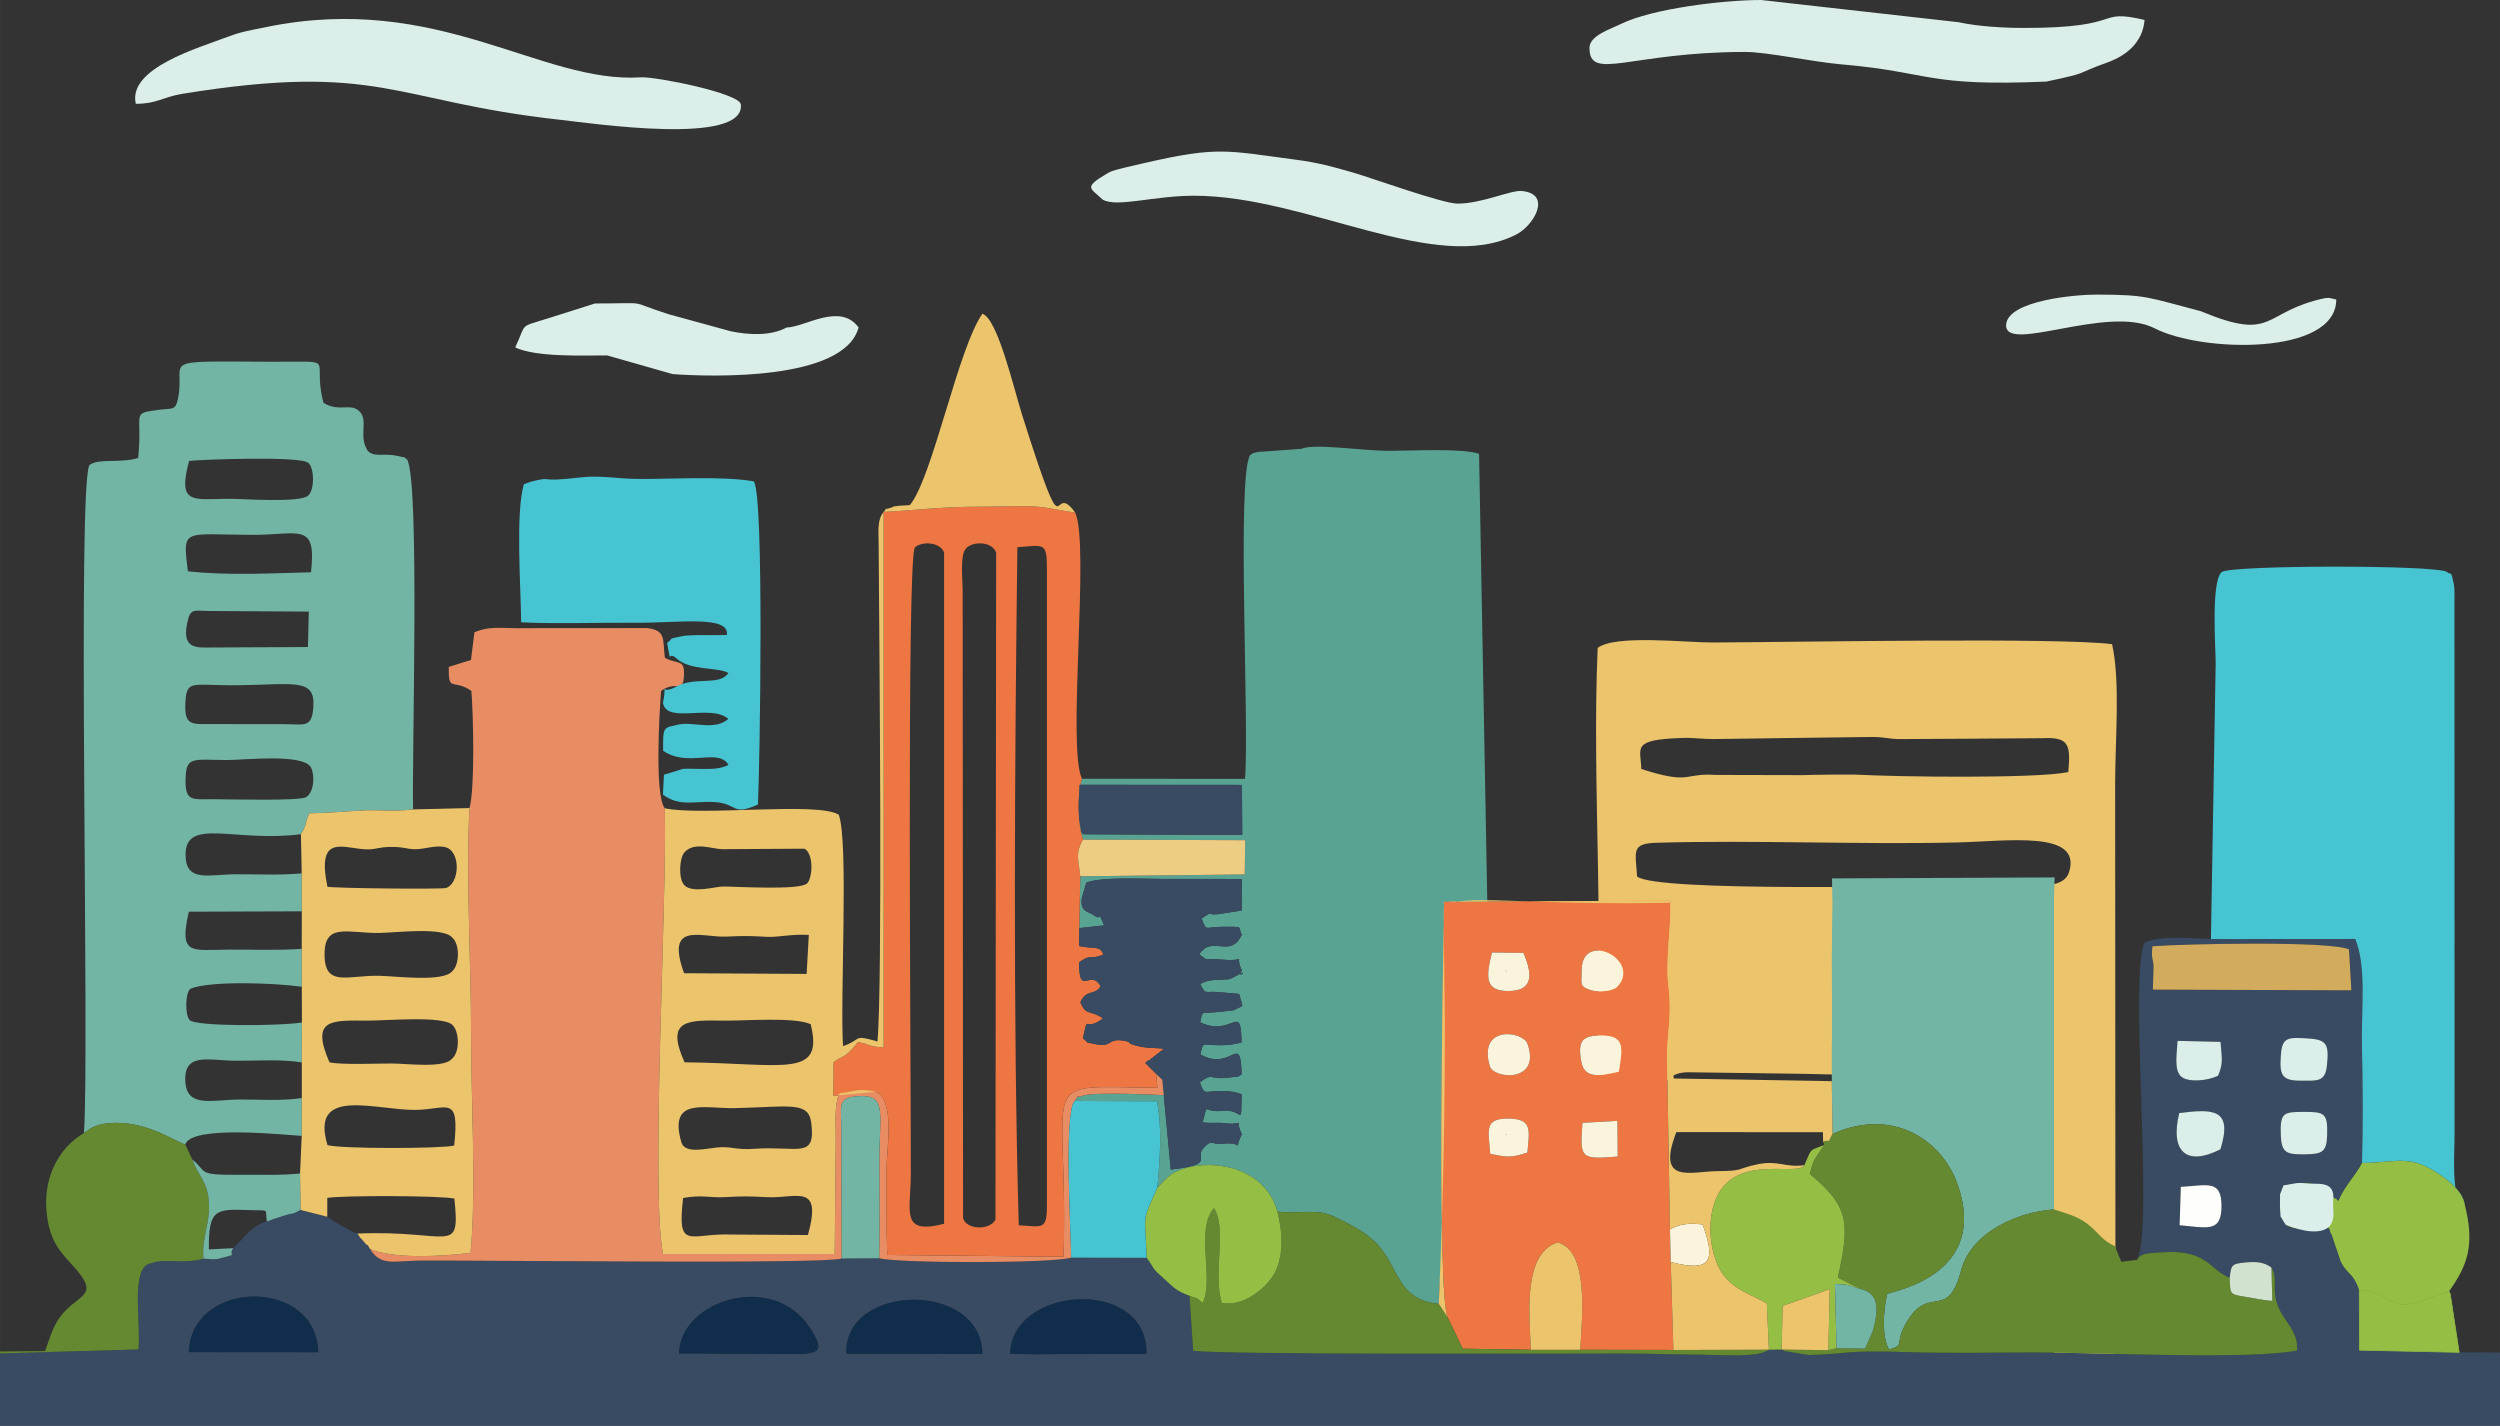 <?xml version="1.0" encoding="UTF-8"?>
<!DOCTYPE svg PUBLIC "-//W3C//DTD SVG 1.1//EN" "http://www.w3.org/Graphics/SVG/1.1/DTD/svg11.dtd">
<!-- Creator: CorelDRAW X7 -->
<svg xmlns="http://www.w3.org/2000/svg" xml:space="preserve" width="259.276mm" height="147.862mm" version="1.1" style="shape-rendering:geometricPrecision; text-rendering:geometricPrecision; image-rendering:optimizeQuality; fill-rule:evenodd; clip-rule:evenodd"
viewBox="0 0 25315 14437"
 xmlns:xlink="http://www.w3.org/1999/xlink">
 <rect x="0" y="0" width="25315" height="14437" fill="#333333" stroke="none"/>
 <defs>
  <style type="text/css">
   <![CDATA[
    .str0 {stroke:#94BE44;stroke-width:7.44}
    .fil11 {fill:#102D4B}
    .fil1 {fill:#384B62}
    .fil5 {fill:#47C4D2}
    .fil2 {fill:#59A392}
    .fil7 {fill:#648931}
    .fil3 {fill:#73B5A5}
    .fil9 {fill:#94BE44}
    .fil15 {fill:#D1E2CE}
    .fil10 {fill:#D3AB5C}
    .fil8 {fill:#DBEEE9}
    .fil4 {fill:#E78C63}
    .fil0 {fill:#EBC46B}
    .fil6 {fill:#ED7642}
    .fil12 {fill:#EDCD84}
    .fil14 {fill:#FBF4DC}
    .fil13 {fill:#FEFEFD}
   ]]>
  </style>
 </defs>
 <g id="Layer_x0020_1">
  <g id="_2130334070400">
   <g>
    <path class="fil0" d="M16577 8875c-15,-255 -64,-334 200,-341 977,-29 2068,20 3038,-3 508,-12 1256,-125 1140,288 -3,12 -8,22 -12,33 -82,184 -511,106 -845,111 -584,8 -3336,72 -3521,-88zm43 -1088c-3,-108 -29,-182 9,-231 39,-50 141,-74 395,-83 64,-3 117,0 168,4 51,3 101,7 156,7l790 -11 789 -10c82,-2 130,4 174,10 45,6 85,12 151,11l716 -4 717 -5c140,-7 209,12 241,67 33,55 28,144 18,276 -160,34 -596,46 -1043,47 -447,1 -904,-10 -1107,-21 -22,-1 -143,-1 -265,0 -122,1 -245,3 -270,5l-442 -1 -443 -1c-16,-1 -32,-2 -47,-2 -14,-1 -28,-1 -41,-1 -118,2 -170,24 -250,28 -80,3 -188,-12 -416,-85zm4088 3143c-1,157 -10,67 -26,211l117 148 0 2978c821,-249 296,-273 590,-10 45,-646 33,-892 32,-1555l-3 -4757c0,-465 54,-1042 -31,-1422 -535,-69 -3158,-21 -4039,-17 -269,2 -992,-83 -1170,55 -62,1433 84,3026 -41,4426l686 6c46,-1 61,-137 279,-135l1178 16 2428 56z"/>
   </g>
   <path class="fil1" d="M10228 13708c18,-691 1394,-781 1381,2l-1014 2 -81 2 -286 -6zm-1658 -1c-22,-718 1370,-738 1378,4l-1378 -4zm-1695 -2c15,-538 945,-834 1323,-264 177,268 83,270 -232,270l-1091 -6zm-4964 -13c27,-742 1294,-760 1312,1l-1312 -1zm20172 -1674c265,-13 412,-79 412,194 1,275 -148,218 -424,195l12 -389zm1482 -534c-4,182 -45,203 -232,205 -188,2 -232,-19 -238,-205 -7,-222 33,-224 238,-225 201,0 238,12 232,225zm-1081 154c-347,177 -511,21 -417,-367 341,-43 547,-47 417,367zm613 -962c13,-179 79,-172 278,-160 191,11 210,64 187,280 -18,164 -104,147 -269,147 -194,0 -212,-63 -196,-267zm-1002 232c-86,-60 -51,-239 -45,-368l435 10c13,165 30,217 -25,343 -101,50 -288,69 -365,15zm-288 -1115c-2,-94 -25,-67 -12,-211 330,-25 1785,-56 1991,31l24 415 -2010 -7 7 -228zm-166 2964c29,-58 79,-66 232,-75 108,-7 213,-8 316,21 194,55 229,171 389,236 15,-125 16,-141 148,-154 122,-12 198,-6 275,51 83,136 -33,249 115,485 67,106 157,204 144,355 -488,95 -2038,19 -2636,19 -441,0 -896,11 -1335,-4 -634,-21 -566,21 -973,30l-249 -40c-5,-12 -18,-9 -26,-15l-129 1c-103,84 -486,52 -725,50 -243,-1 -484,-10 -728,-11 -561,0 -4128,14 -4377,-29l-37 -556c-132,-47 -156,-81 -250,-165 -148,-132 -87,-87 -184,-219l-764 -2c-192,59 -1746,59 -1944,6l-380 3c-188,58 -3538,17 -4277,21 -249,2 -390,61 -498,-116 -70,-117 17,24 -66,-78 -47,-58 -17,-7 -62,-80 -67,-19 -250,-128 -306,-170l-272 -69c-106,59 -41,18 -163,57 -76,24 -111,35 -177,60 -164,41 -241,185 -341,270 -59,98 73,46 -139,105 -50,14 -110,3 -163,1 -170,51 -343,9 -480,32l-65 19c-193,55 -87,590 -112,868l-1402 41 0 732 25315 0 0 -741 -413 -2 -1010 -22 -2 -606c-65,-186 -108,-143 -186,-287l-95 -280c-4,-9 -13,-15 -16,-35 -3,-20 -10,-24 -17,-35 -150,6 -324,42 -433,-29l-13 -25c-58,-108 -55,-227 -7,-371 264,-38 319,-33 438,64 8,7 17,17 24,23l60 46c6,-9 21,17 34,23 61,-150 177,-259 239,-384 11,-377 8,-805 -1,-1181 -8,-366 49,-809 -68,-1087l-1461 1c-208,-9 -512,-39 -672,36 -162,358 98,2866 -75,3212z"/>
   <path class="fil2" d="M12576 7948l3 507 -1612 -7c-19,-45 -4,48 -32,-115 -8,-44 -10,-76 -11,-121 -3,-80 4,-188 6,-265l1646 1zm598 -3403l-428 31c-82,17 -45,6 -89,35 -135,243 -5,2722 -50,3276l-1651 -1c-51,157 -43,469 11,616l1642 6 -5 347 -1665 18 -10 525 252 -28c-95,-204 11,-20 -111,-106 -52,-37 -133,-27 -116,-169l46 -158c161,-60 563,-37 768,-37 268,1 537,-2 806,2l-1 318 -239 37c-136,14 -32,-42 -167,44 57,137 23,86 200,84 253,-2 158,-3 208,78 -116,254 -299,-4 -432,202 122,85 36,33 194,49 332,34 148,-77 238,113 -55,106 89,-32 -54,53l-66 33c-54,16 -202,-11 -301,52 56,115 47,68 181,81 292,28 186,-9 240,104 -25,54 76,2 -85,81l-195 20c-133,11 -115,-20 -143,101 331,157 414,-218 420,203 -11,6 -27,8 -38,10l-80 15c-16,1 -24,1 -41,2 -255,14 -219,-58 -259,94 321,186 406,-239 419,202 -81,49 -5,16 -118,32 -218,31 -163,-56 -305,49 58,169 38,58 345,98l78 23c-9,356 20,143 -196,168 -213,25 -135,-108 -199,117 67,11 167,1 198,6 268,37 107,-82 199,114 -102,208 53,69 -200,97 -108,13 -97,-52 -184,38 -109,113 131,170 -336,223l-86 -913c66,101 30,13 49,161 -124,-6 -741,-35 -850,3 -124,43 -7,-48 -87,54l834 4c56,268 29,610 4,876l48 -50c16,-16 56,-58 69,-68 231,-188 948,-184 1099,359 238,25 403,-35 580,53 146,73 286,138 400,246 262,248 210,588 654,636 45,-1042 229,-2593 230,-3727 650,-385 22,73 264,-192l-86 -4689c-164,-60 -674,-31 -904,-31 -288,0 -756,-78 -899,-20z"/>
   <path class="fil3" d="M2305 7696c173,0 779,-70 846,80 39,86 27,248 -52,296 -66,41 -775,21 -956,21 -200,0 -270,24 -264,-207 6,-232 72,-191 426,-190zm40 -757c614,-1 849,-87 828,219 -16,219 -87,175 -302,175l-728 -1c-200,0 -278,20 -266,-216 12,-232 63,-177 468,-177zm-283 -382c-153,0 -203,-66 -167,-245 33,-163 65,-124 248,-125l984 6 -9 359 -1056 5zm-160 -772c-54,-446 -51,-371 646,-369 483,2 659,-137 601,379 -415,10 -834,35 -1247,-10zm1220 -1098c64,58 63,272 -1,331 -84,77 -660,32 -816,33 -351,3 -511,61 -390,-384 116,-13 1129,-52 1207,20zm-2272 6787c10,-6 24,-27 30,-19 0,1 59,-66 216,-81 373,-35 663,180 780,215 61,-197 972,-100 1179,-87l1 -383c-205,31 -421,14 -630,15 -270,1 -530,88 -549,-175 -21,-308 231,-220 509,-218 222,2 451,-18 670,17l1 -404c-228,37 -1075,41 -1136,-24 -48,-50 -47,-267 5,-317 199,-85 866,-59 1130,-21l-1 -384c-244,18 -503,6 -750,8 -366,3 -496,62 -393,-384l1144 -4 -1 -384c-221,20 -447,8 -669,9 -274,1 -507,87 -507,-199 -1,-382 506,-120 1168,-207 65,-100 36,-109 86,-211 188,-5 373,-18 514,-28 182,-13 331,15 536,-12 -14,-540 69,-3290 -59,-3541 -54,-38 17,-11 -90,-36 -151,-36 -237,17 -309,-52 -101,-152 11,-306 -86,-402 -91,-89 -199,12 -363,-85 -127,-477 172,-414 -526,-417 -1200,-5 -863,-33 -948,375 -25,121 -58,95 -186,111 -302,40 -168,18 -217,489 -189,55 -398,1 -492,70 -128,170 1,5954 -57,6766z"/>
   <path class="fil4" d="M4754 8182c-37,677 16,1580 16,2292 0,663 54,1580 -5,2213 -309,36 -758,63 -1017,-38 108,177 249,118 498,116 739,-4 4089,37 4277,-21l-4 -1343c-3,-214 -37,-288 175,-301 297,-18 207,176 210,708 1,311 3,623 -1,933 198,53 1752,53 1944,-6 -4,-285 -75,-1451 34,-1587 80,-102 -37,-11 87,-54 109,-38 726,-9 850,-3 -19,-148 17,-60 -49,-161l-63 -57 14 142c-1271,-11 -899,-163 -950,1711l-1786 -18c-11,-284 -4,-574 -7,-859 -1,-203 90,-703 -106,-794 -60,-11 -106,-19 -178,-16l-161 29c-8,-12 -27,7 -40,13 -43,130 -30,310 -29,444l-11 1173 -1739 0c-125,-671 42,-3522 19,-4513 -105,-125 -55,-973 -38,-1189 154,-111 226,35 232,-164 5,-164 -62,-98 -194,-172 -23,-188 15,-277 -180,-300l-1328 1c-175,-1 -272,-20 -420,41l-35 281 -225 70c-4,266 41,114 229,243 20,230 37,993 -19,1186z"/>
   <path class="fil5" d="M22388 9509l1461 -1c117,278 60,721 68,1087 9,376 12,804 1,1181 285,2 445,-77 685,56 139,77 334,214 357,372 -47,-186 -94,-15 -108,-309 -6,-121 3,-283 3,-410l-1 -5381c1,-45 2,-150 -6,-189 -35,-160 -22,-79 -72,-125 -129,-70 -2150,-69 -2277,1 -113,88 -63,779 -63,922l-48 2796z"/>
   <path class="fil6" d="M16024 11370l354 -20 3 361c-381,32 -383,20 -357,-341zm-557 300c-166,57 -207,48 -377,14 -17,-239 -68,-363 196,-357 238,6 197,128 181,343zm925 -818c-180,41 -346,78 -379,-97 -43,-230 19,-268 203,-269 243,0 214,130 176,366zm-1306 -55c-124,-421 335,-357 381,-228 142,398 -343,359 -381,228zm930 -970c0,-412 610,-106 362,163 -45,49 -199,62 -277,34 -110,-39 -85,-54 -85,-197zm-590 -178c76,179 125,379 -140,386 -259,7 -238,-150 -178,-390l318 4zm-768 3690l153 318 691 11c-22,-427 -68,-972 269,-1087 326,81 247,774 231,1087l943 2 -27 -891 -8 -330 -28 -1652c-16,-291 55,-455 13,-809 -33,-270 28,-566 20,-867l-2292 10c-10,561 -73,3963 35,4208z"/>
   <path class="fil6" d="M10316 12407c-59,-2053 -41,-4742 -14,-6866 258,-17 299,-58 299,201l0 6471c0,247 -50,208 -285,194zm-564 -73l-4 -6349c0,-104 -27,-343 25,-420 59,-88 270,-89 314,30l-7 6757c-62,111 -299,99 -328,-18zm-192 58c-448,116 -338,-125 -337,-503 2,-938 -44,-6267 42,-6346 70,-65 255,-55 295,52l0 6797zm-612 -7208l0 5421c-178,-8 -105,-25 -261,-53 -136,179 -162,134 -247,205l-2 340 433 -42c196,91 105,591 106,794 3,285 -4,575 7,859l1786 18c51,-1874 -321,-1722 950,-1711l-14 -142 -109 -109c17,-15 32,-33 37,-25l153 -120c-68,-7 -161,-6 -220,-17 -189,-37 -90,-46 -182,-63 -178,-31 -115,75 -304,32 -113,-26 -43,0 -115,-57 57,-269 11,-53 203,-202 -136,-93 -164,-16 -229,-162 61,-139 143,-63 205,-162 -100,-185 -220,116 -218,-242 126,-96 116,-21 246,-81 -35,-95 -97,-52 -245,-85l1 -182 10 -525c-17,-163 -54,-233 28,-371 -54,-147 -62,-459 -11,-616 -154,-317 82,-2374 -69,-2696 -202,-28 -304,-63 -492,-64 -161,-1 -326,5 -487,5 -383,0 -616,35 -960,53z"/>
   <path class="fil3" d="M18554 9108l-5 520 1 390 -1 538 0 392 7 535c585,-267 1103,36 1270,520 313,907 -652,1070 -716,1099 -42,170 -55,439 18,563 166,-49 57,-45 157,-237 238,-456 431,-26 572,-560 107,-406 598,-599 942,-621l0 -3146 6 -216 -2254 10 3 213z"/>
   <path class="fil7" d="M18556 11483c-71,131 -7,40 -95,79l10 32c-83,135 -109,127 -144,295 394,324 407,491 283,1048l229 116c191,41 185,212 124,427l-78 176 -288 -4 -83 20 -473 -6c8,6 21,3 26,15l249 40c407,-9 339,-51 973,-30 439,15 894,4 1335,4 598,0 2148,76 2636,-19 13,-151 -77,-249 -144,-355 -148,-236 -32,-349 -115,-485l8 337c-105,-8 -185,-27 -282,-43 -154,-26 -142,-25 -149,-191 -160,-65 -195,-181 -389,-236 -103,-29 -208,-28 -316,-21 -153,9 -203,17 -232,75l-161 20 -65 -159c-133,-57 -173,-146 -281,-227 -103,-77 -202,-101 -335,-144 -344,22 -835,215 -942,621 -141,534 -334,104 -572,560 -100,192 9,188 -157,237 -73,-124 -60,-393 -18,-563 64,-29 1029,-192 716,-1099 -167,-484 -685,-787 -1270,-520z"/>
   <path class="fil0" d="M6917 12131c199,-36 265,1 433,-9 174,-10 222,-9 424,1 292,13 555,-148 407,383l-781 -5c-421,-15 -545,171 -483,-370zm-18 -565c-131,-461 234,-338 542,-345 544,-12 744,-72 773,144 50,379 -132,236 -575,268 -196,14 -236,-29 -382,-13 -119,12 -323,66 -358,-54zm33 -809c-197,-435 30,-427 387,-422 235,3 722,-39 890,36 137,554 -271,396 -1277,386zm-5 -902c-193,-531 176,-360 425,-371 185,-8 239,-8 421,3 95,5 244,-30 417,-20l-22 395 -1241 -7zm3 -1223c101,-114 280,-33 390,-33l827 -5c95,57 81,293 27,350 -70,75 -732,32 -855,33 -77,1 -307,71 -389,-13 -63,-64 -51,-274 0,-332zm-198 -447c23,991 -144,3842 -19,4513l1739 0 11 -1173c-1,-134 -14,-314 29,-444 13,-6 32,-25 40,-13l161 -29c72,-3 118,5 178,16l-433 42 2 -340c85,-71 111,-26 247,-205 156,28 83,45 261,53l0 -5421c-65,75 -52,187 -51,314 8,1077 40,4504 -12,5048 -260,-75 -149,-20 -348,47 -33,-462 59,-2075 -44,-2343 -206,-133 -1380,15 -1761,-65z"/>
   <path class="fil5" d="M7675 8146c19,-389 65,-3142 -43,-3272 -313,-55 -826,-22 -1162,-24 -218,-1 -388,-40 -600,-15 -453,54 -248,-19 -491,42 -13,3 -27,10 -37,13 -11,3 -26,8 -38,14 -85,301 -30,1029 -27,1398 380,17 771,1 1153,4 438,4 960,-80 930,124 -97,3 -186,1 -281,1 -26,0 -146,4 -166,9 -176,41 -74,7 -158,71 50,254 -4,67 95,156 145,129 406,84 526,147 -88,136 -336,33 -527,138 -191,105 -83,-98 -136,165 38,218 481,8 662,162 -133,124 -362,25 -504,58 -151,36 -159,8 -156,266 257,173 555,-34 662,142 -83,43 -170,43 -298,41 -36,0 -135,-4 -165,0l-191 59 -10 202c173,126 322,62 524,75 235,14 173,146 438,24z"/>
   <path class="fil0" d="M4599 11600c-131,33 -1165,34 -1283,-5 -180,-598 486,-352 890,-356 326,-3 449,-163 393,361zm-16 -1219c70,68 74,278 -8,341 -78,98 -457,47 -612,47 -140,0 -519,15 -627,-12 -195,-446 24,-424 384,-422 184,1 776,-53 863,46zm-4 -887c79,67 75,276 0,341 -94,112 -561,50 -737,46 -318,-8 -555,122 -556,-216 -1,-329 242,-212 556,-218 177,-3 643,-63 737,47zm-1264 -515c-113,-553 169,-381 405,-378 91,1 116,-25 243,-25 152,0 161,30 273,22 71,-4 199,-45 284,-16 148,51 133,367 -5,410 -43,14 -1139,3 -1200,-13zm-268 -532l8 397 1 384 -1 380 1 384 1 362 -1 404 0 361 -1 383 -17 381 4 369 272 69 0 -191c154,-26 1151,-24 1287,7 60,587 -37,315 -981,354 45,73 15,22 62,80 83,102 -4,-39 66,78 259,101 708,74 1017,38 59,-633 5,-1550 5,-2213 0,-712 -53,-1615 -16,-2292l-571 14c-205,27 -354,-1 -536,12 -141,10 -326,23 -514,28 -50,102 -21,111 -86,211z"/>
   <path class="fil8" d="M5663 1212c335,37 1881,267 1839,-154 -11,-115 -866,-284 -1012,-275 -1014,66 -2050,-865 -3790,-510 -160,33 -253,46 -389,98 -297,113 -1020,318 -936,680 214,0 271,-68 471,-101 1999,-324 2132,75 3817,262z"/>
   <path class="fil1" d="M10929 9398l-1 182c148,33 210,-10 245,85 -130,60 -120,-15 -246,81 -2,358 118,57 218,242 -62,99 -144,23 -205,162 65,146 93,69 229,162 -192,149 -146,-67 -203,202 72,57 2,31 115,57 189,43 126,-63 304,-32 92,17 -7,26 182,63 59,11 152,10 220,17l-153 120c-5,-8 -20,10 -37,25l109 109 63 57 86 913c467,-53 227,-110 336,-223 87,-90 76,-25 184,-38 253,-28 98,111 200,-97 -92,-196 69,-77 -199,-114 -31,-5 -131,5 -198,-6 64,-225 -14,-92 199,-117 216,-25 187,188 196,-168l-78 -23c-307,-40 -287,71 -345,-98 142,-105 87,-18 305,-49 113,-16 37,17 118,-32 -13,-441 -98,-16 -419,-202 40,-152 4,-80 259,-94 17,-1 25,-1 41,-2l80 -15c11,-2 27,-4 38,-10 -6,-421 -89,-46 -420,-203 28,-121 10,-90 143,-101l195 -20c161,-79 60,-27 85,-81 -54,-113 52,-76 -240,-104 -134,-13 -125,34 -181,-81 99,-63 247,-36 301,-52l66 -33c143,-85 -1,53 54,-53 -90,-190 94,-79 -238,-113 -158,-16 -72,36 -194,-49 133,-206 316,52 432,-202 -50,-81 45,-80 -208,-78 -177,2 -143,53 -200,-84 135,-86 31,-30 167,-44l239 -37 1 -318c-269,-4 -538,-1 -806,-2 -205,0 -607,-23 -768,37l-46 158c-17,142 64,132 116,169 122,86 16,-98 111,106l-252 28z"/>
   <path class="fil8" d="M16095 485c0,343 412,41 1577,41 222,0 673,99 967,125 922,79 855,228 2083,175 462,-99 257,-64 616,-193 193,-69 359,-202 378,-431 -506,-118 -179,81 -1213,81 -218,0 -474,-15 -670,-58l-1999 -225c-394,0 -1106,89 -1417,241 -105,52 -322,118 -322,244z"/>
   <path class="fil7" d="M850 11474c-243,140 -408,429 -380,780 27,344 170,447 303,602 241,280 1,250 -168,484 -75,102 -108,234 -149,341l-456 4 0 20 1402 -41c25,-278 -81,-813 112,-868l65 -19c137,-23 310,19 480,-32 -16,-229 70,-348 56,-572 -13,-209 -105,-261 -168,-432l-71 -152c-117,-35 -407,-250 -780,-215 -157,15 -216,82 -216,81 -6,-8 -20,13 -30,19z"/>
   <path class="fil7" d="M12045 13121l37 556c249,43 3816,29 4377,29 244,1 485,10 728,11 239,2 622,34 725,-50l-967 3 -943 -2 -500 0 -691 -11 -153 -318 -89 -135c-444,-48 -392,-388 -654,-636 -114,-108 -254,-173 -400,-246 -177,-88 -342,-28 -580,-53 54,212 75,496 -67,683 -85,112 -287,281 -496,242 -94,-303 57,-748 -79,-960 -192,211 3,720 -114,960 -93,-71 -12,-26 -134,-73z"/>
   <path class="fil8" d="M11165 2021c146,83 511,-39 926,-39 1145,0 2453,810 3264,392 177,-91 366,-413 52,-440 -111,-9 -403,128 -647,128 -152,0 -876,-262 -1060,-315 -221,-63 -345,-99 -595,-132 -684,-90 -770,-135 -1508,34 -82,19 -303,67 -355,91 -9,5 -20,10 -28,15 -249,147 -174,145 -49,266z"/>
   <path class="fil8" d="M6025 3073l-461 146c-323,102 -224,41 -347,299 211,101 690,81 930,81l664 189c399,30 1739,68 1883,-472 -189,-258 -548,0 -728,0 -162,89 -388,75 -564,39l-635 -174c-440,-141 -162,-108 -742,-108z"/>
   <path class="fil9" d="M23130 12375l11 -350c256,-26 408,-80 409,187 0,270 -155,228 -407,188 109,71 283,35 433,29 7,11 14,15 17,35 3,20 12,26 16,35l95 280c78,144 121,101 186,287 196,1 305,125 422,141 142,19 338,-93 486,-129 193,-272 261,-472 162,-874 -23,-158 -218,-295 -357,-372 -240,-133 -400,-54 -685,-56 -62,125 -178,234 -239,384 -13,-6 -28,-32 -34,-23l-60 -46c-7,-6 -16,-16 -24,-23 -119,-97 -174,-102 -438,-64 -48,144 -51,263 7,371z"/>
   <path class="fil9" d="M18271 11799c-75,133 -827,-179 -940,499 -38,231 21,479 122,614 116,154 277,193 438,287l21 468 129 -1 10 -443c24,-6 474,-169 477,-170l-14 619 83 -20 -16 -651c175,9 119,12 258,52l-229 -116c124,-557 111,-724 -283,-1048 35,-168 61,-160 144,-295 -159,65 -120,24 -200,205z"/>
   <path class="fil8" d="M20314 3288c-17,301 1028,-209 1505,37 476,245 1838,278 1838,-292 -95,-22 -61,-16 -115,-14 -643,137 -498,449 -1257,132 -544,-141 -537,-166 -1049,-168 -213,-1 -905,58 -922,305z"/>
   <path class="fil0" d="M9214 5114c-23,4 -112,6 -120,8 -125,26 44,-22 -64,16 -126,45 -16,-29 -82,46 344,-18 577,-53 960,-53 161,0 326,-6 487,-5 188,1 290,36 492,64 -259,-358 -61,512 -534,-979 -88,-278 -250,-983 -405,-1034 -247,348 -503,1654 -734,1937z"/>
   <path class="fil9" d="M11719 12028c-162,358 -124,246 -108,709 97,132 36,87 184,219 94,84 118,118 250,165 122,47 41,2 134,73 117,-240 -78,-749 114,-960 136,212 -15,657 79,960 209,39 411,-130 496,-242 142,-187 121,-471 67,-683 -151,-543 -868,-547 -1099,-359 -13,10 -53,52 -69,68l-48 50z"/>
   <path class="fil5" d="M10847 12735l764 2c-16,-463 -54,-351 108,-709 25,-266 52,-608 -4,-876l-834 -4c-109,136 -38,1302 -34,1587z"/>
   <path class="fil10" d="M21800 10021l2010 7 -24 -415c-206,-87 -1661,-56 -1991,-31 -13,144 10,117 12,211l-7 228z"/>
   <path class="fil1" d="M10930 7947c-2,77 -9,185 -6,265 1,45 3,77 11,121 28,163 13,70 32,115l1612 7 -3 -507 -1646 -1z"/>
   <path class="fil11" d="M6875 13705l1091 6c315,0 409,-2 232,-270 -378,-570 -1308,-274 -1323,264z"/>
   <path class="fil3" d="M8523 12744l380 -3c4,-310 2,-622 1,-933 -3,-532 87,-726 -210,-708 -212,13 -178,87 -175,301l4 1343z"/>
   <path class="fil11" d="M10228 13708l286 6 81 -2 1014 -2c13,-783 -1363,-693 -1381,-2z"/>
   <path class="fil11" d="M8570 13707l1378 4c-8,-742 -1400,-722 -1378,-4z"/>
   <path class="fil12" d="M10939 8873l1665 -18 5 -347 -1642 -6c-82,138 -45,208 -28,371z"/>
   <path class="fil11" d="M1911 13692l1312 1c-18,-761 -1285,-743 -1312,-1z"/>
   <path class="fil9 str0" d="M24902 13694l-89 -581c-2,-20 -8,-24 -15,-35 -148,36 -344,148 -486,129 -117,-16 -226,-140 -422,-141l2 606 1010 22z"/>
   <path class="fil0" d="M15502 13668l500 0c16,-313 95,-1006 -231,-1087 -337,115 -291,660 -269,1087z"/>
   <path class="fil3" d="M2059 12745c53,2 113,13 163,-1 212,-59 80,-7 139,-105l-246 13c-4,-405 66,-411 396,-399 232,9 170,-22 191,116 66,-25 101,-36 177,-60 122,-39 57,2 163,-57l-4 -369c-202,21 -409,11 -612,13 -442,4 -321,-27 -479,-155 63,171 155,223 168,432 14,224 -72,343 -56,572z"/>
   <path class="fil0" d="M18041 13666l473 6 14 -619c-3,1 -453,164 -477,170l-10 443z"/>
   <path class="fil3" d="M18597 13652l288 4 78 -176c61,-215 67,-386 -124,-427 -139,-40 -83,-43 -258,-52l16 651z"/>
   <path class="fil8" d="M23333 11259c-205,1 -245,3 -238,225 6,186 50,207 238,205 187,-2 228,-23 232,-205 6,-213 -31,-225 -232,-225z"/>
   <path class="fil8" d="M22484 11638c130,-414 -76,-410 -417,-367 -94,388 70,544 417,367z"/>
   <path class="fil8" d="M23293 10943c165,0 251,17 269,-147 23,-216 4,-269 -187,-280 -199,-12 -265,-19 -278,160 -16,204 2,267 196,267z"/>
   <path class="fil8" d="M22460 10893c55,-126 38,-178 25,-343l-435 -10c-6,129 -41,308 45,368 77,54 264,35 365,-15z"/>
   <path class="fil13" d="M22071 12407c276,23 425,80 424,-195 0,-273 -147,-207 -412,-194l-12 389z"/>
   <path class="fil8" d="M23087 12204l6 114 50 82c70,31 315,122 433,29 32,-25 53,-75 53,-137 0,-21 -8,-148 -1,-169 0,-177 -178,-124 -293,-141 -76,-11 -126,10 -212,22l-35 90 -1 110z"/>
   <path class="fil14" d="M16910 12449l8 330c426,113 450,-27 323,-380 -150,-19 -239,0 -331,50z"/>
   <path class="fil14" d="M15086 10797c38,131 523,170 381,-228 -46,-129 -505,-193 -381,228z"/>
   <path class="fil14" d="M16392 10852c38,-236 67,-366 -176,-366 -184,1 -246,39 -203,269 33,175 199,138 379,97z"/>
   <path class="fil14" d="M16016 9827c0,143 -25,158 85,197 78,28 232,15 277,-34 248,-269 -362,-575 -362,-163z"/>
   <path class="fil14" d="M15246 9827l12 12c-1,-1 -17,-8 -12,-12zm180 -178l-318 -4c-60,240 -81,397 178,390 265,-7 216,-207 140,-386z"/>
   <path class="fil15" d="M22578 12939c7,166 -5,165 149,191 97,16 177,35 282,43l-8 -337c-77,-57 -153,-63 -275,-51 -132,13 -133,29 -148,154z"/>
   <path class="fil14" d="M15246 11485l12 12c-1,-1 -17,-8 -12,-12zm221 185c16,-215 57,-337 -181,-343 -264,-6 -213,118 -196,357 170,34 211,43 377,-14z"/>
   <path class="fil14" d="M16024 11370c-26,361 -24,373 357,341l-3 -361 -354 20z"/>
   <path class="fil0" d="M14569 13204l89 135c-108,-245 -45,-3647 -35,-4208l2292 -10c8,301 -53,597 -20,867 42,354 -29,518 -13,809l28 1652c92,-50 181,-69 331,-50 127,353 103,493 -323,380l27 891 967 -3 -21 -468c-161,-94 -322,-133 -438,-287 -101,-135 -160,-383 -122,-614 113,-678 865,-366 940,-499 -199,26 -266,-53 -475,-9 -216,45 -128,67 -405,69 -267,2 -625,141 -416,-395l1484 1 2 97c88,-39 24,52 95,-79l-7 -535 -1600 -27c-19,-165 -39,-221 29,-385l1571 20 1 -538c-163,-14 -635,-23 -780,-11l-823 4 8 -379 817 5c145,17 638,-52 777,-9l5 -520c-502,-49 -296,1 -556,-15 -1891,128 -2896,-23 -3235,37 -86,15 0,0 -140,1 -9,0 0,22 0,31 -23,300 59,1415 -54,4042z"/>
  </g>
 </g>
</svg>
